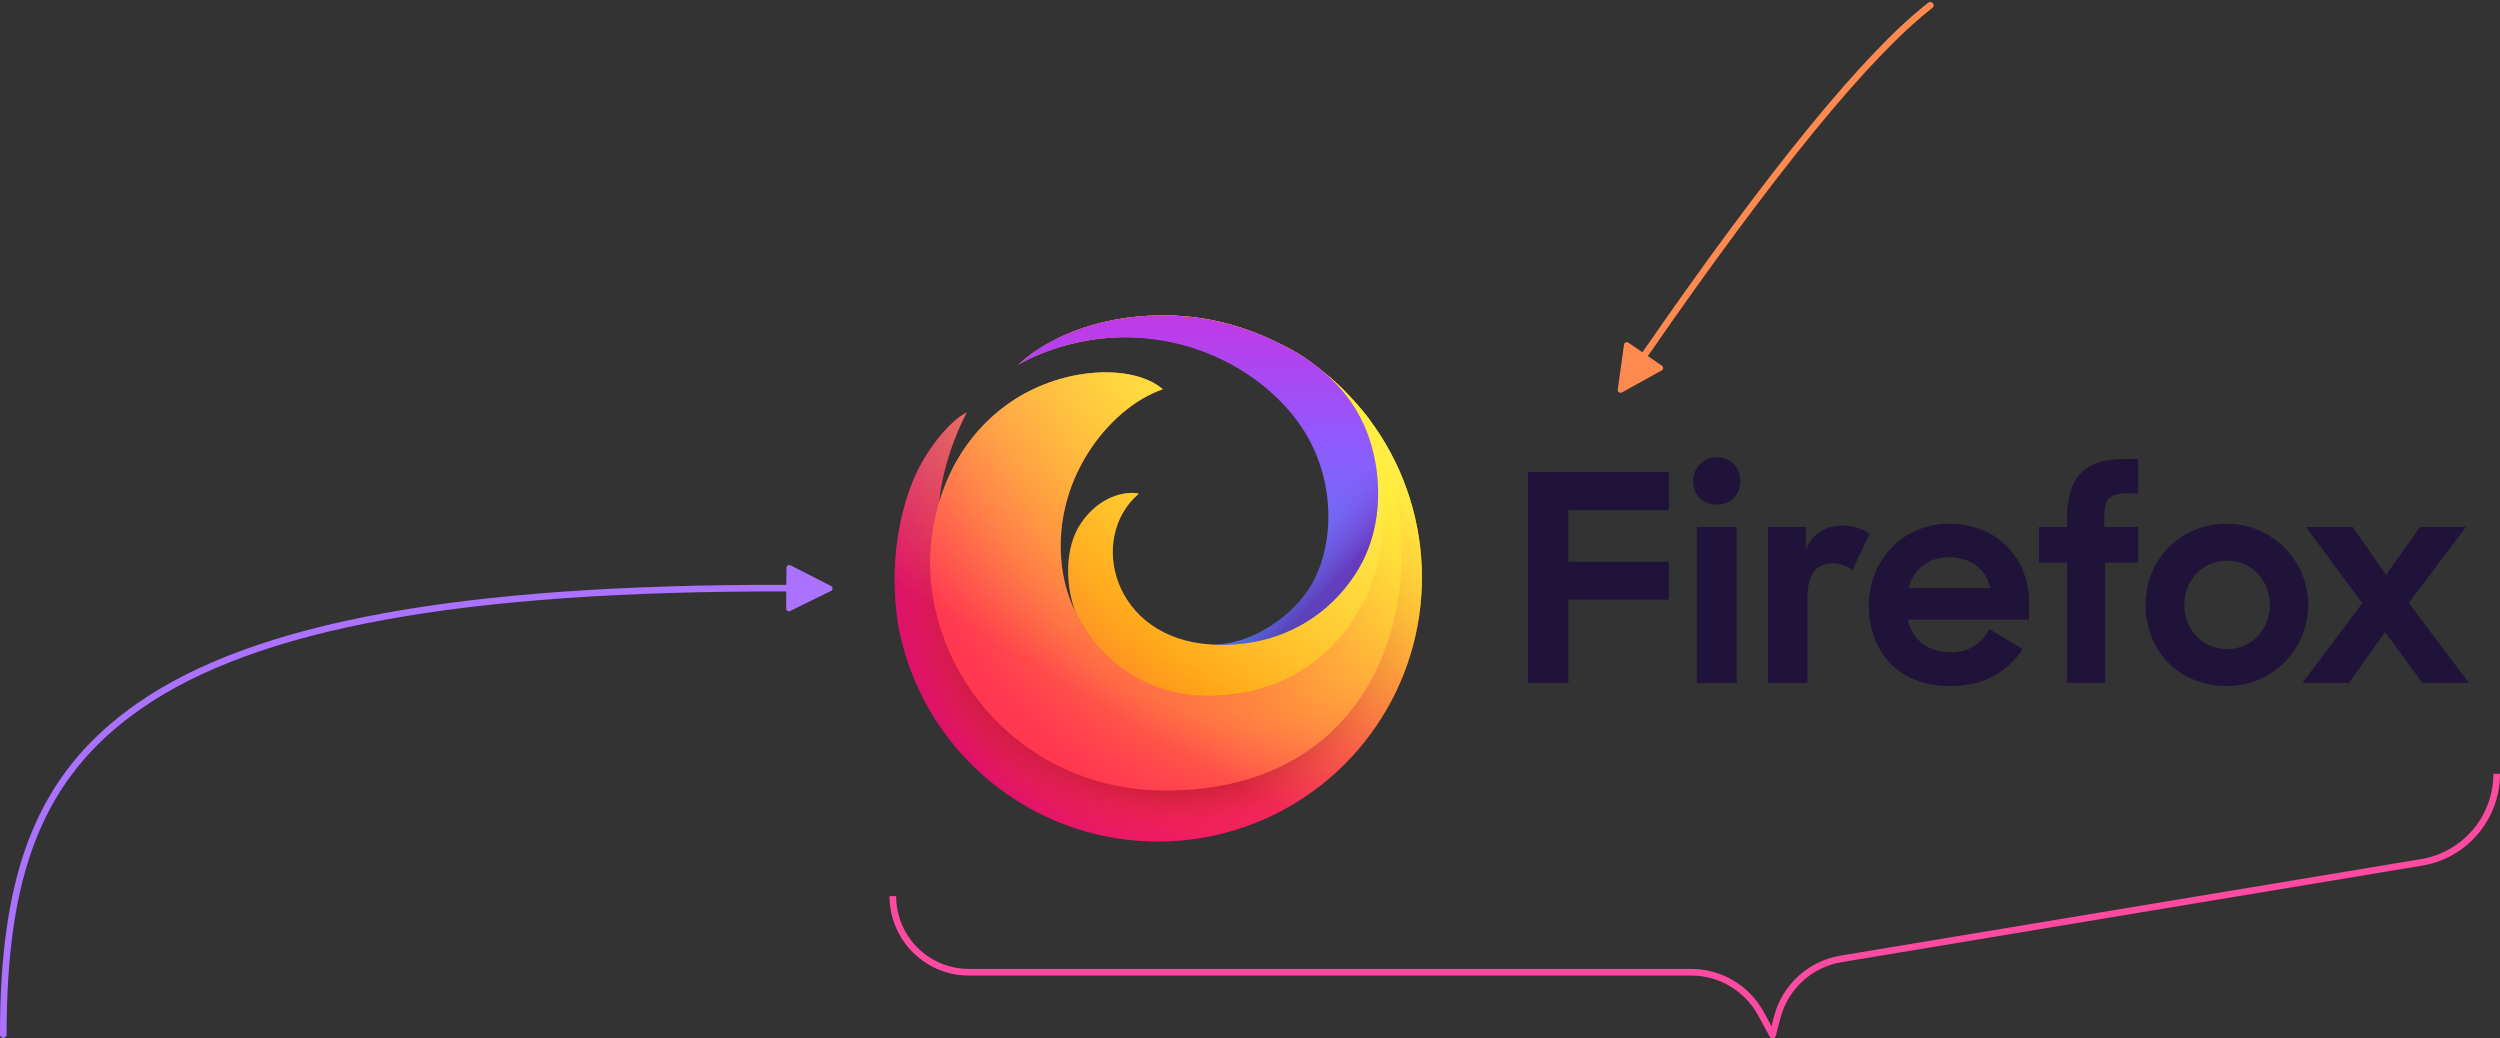 <?xml version="1.0" encoding="UTF-8"?>
<svg width="756px" height="314px" viewBox="0 0 756 314" version="1.1" xmlns="http://www.w3.org/2000/svg" xmlns:xlink="http://www.w3.org/1999/xlink">
    <rect x="0" y="0" width="756" height="314" fill="#333333" stroke="none"/>
    <!-- Generator: Sketch 55.2 (78181) - https://sketchapp.com -->
    <title>Group 38</title>
    <desc>Created with Sketch.</desc>
    <defs>
        <radialGradient cx="89.422%" cy="18.939%" fx="89.422%" fy="18.939%" r="113.709%" gradientTransform="translate(0.894,0.189),scale(0.998,1),translate(-0.894,-0.189)" id="radialGradient-1">
            <stop stop-color="#FFF44F" offset="0%"></stop>
            <stop stop-color="#FF980E" offset="29%"></stop>
            <stop stop-color="#FF5D36" offset="43%"></stop>
            <stop stop-color="#FF3750" offset="53%"></stop>
            <stop stop-color="#F5156C" offset="75%"></stop>
            <stop stop-color="#F1136E" offset="76%"></stop>
            <stop stop-color="#DA057A" offset="88%"></stop>
            <stop stop-color="#D2007F" offset="95%"></stop>
        </radialGradient>
        <radialGradient cx="8.299%" cy="23.642%" fx="8.299%" fy="23.642%" r="67.296%" gradientTransform="translate(0.083,0.236),scale(0.998,1),translate(-0.083,-0.236)" id="radialGradient-2">
            <stop stop-color="#B5007F" offset="0%"></stop>
            <stop stop-color="#F5156C" stop-opacity="0" offset="100%"></stop>
        </radialGradient>
        <radialGradient cx="99.121%" cy="12.469%" fx="99.121%" fy="12.469%" r="133.525%" gradientTransform="translate(0.991,0.125),scale(0.998,1),translate(-0.991,-0.125)" id="radialGradient-3">
            <stop stop-color="#FFDD00" stop-opacity="0.6" offset="0%"></stop>
            <stop stop-color="#FFD702" stop-opacity="0.58" offset="9%"></stop>
            <stop stop-color="#FEC606" stop-opacity="0.52" offset="20%"></stop>
            <stop stop-color="#FDA90E" stop-opacity="0.43" offset="32%"></stop>
            <stop stop-color="#FC8119" stop-opacity="0.3" offset="45%"></stop>
            <stop stop-color="#FA4E27" stop-opacity="0.14" offset="57%"></stop>
            <stop stop-color="#F92433" stop-opacity="0" offset="66%"></stop>
        </radialGradient>
        <radialGradient cx="52.867%" cy="55.622%" fx="52.867%" fy="55.622%" r="172.258%" gradientTransform="translate(0.529,0.556),scale(0.998,1),translate(-0.529,-0.556)" id="radialGradient-4">
            <stop stop-color="#960E18" offset="15%"></stop>
            <stop stop-color="#B11927" stop-opacity="0.74" offset="18%"></stop>
            <stop stop-color="#DB293D" stop-opacity="0.34" offset="22%"></stop>
            <stop stop-color="#F5334B" stop-opacity="0.09" offset="26%"></stop>
            <stop stop-color="#FF3750" stop-opacity="0" offset="27%"></stop>
        </radialGradient>
        <radialGradient cx="39.858%" cy="53.456%" fx="39.858%" fy="53.456%" r="172.258%" gradientTransform="translate(0.399,0.535),scale(0.998,1),translate(-0.399,-0.535)" id="radialGradient-5">
            <stop stop-color="#960E18" offset="11%"></stop>
            <stop stop-color="#B11927" stop-opacity="0.74" offset="15%"></stop>
            <stop stop-color="#DB293D" stop-opacity="0.34" offset="21%"></stop>
            <stop stop-color="#F5334B" stop-opacity="0.09" offset="26%"></stop>
            <stop stop-color="#FF3750" stop-opacity="0" offset="28%"></stop>
        </radialGradient>
        <linearGradient x1="40.858%" y1="37.081%" x2="81.641%" y2="83.726%" id="linearGradient-6">
            <stop stop-color="#FFBC04" offset="0%"></stop>
            <stop stop-color="#FFAB02" stop-opacity="0.62" offset="17%"></stop>
            <stop stop-color="#FF9B01" stop-opacity="0.29" offset="34%"></stop>
            <stop stop-color="#FF9200" stop-opacity="0.08" offset="45%"></stop>
            <stop stop-color="#FF8E00" stop-opacity="0" offset="51%"></stop>
        </linearGradient>
        <radialGradient cx="89.286%" cy="16.127%" fx="89.286%" fy="16.127%" r="119.191%" gradientTransform="translate(0.893,0.161),scale(1,1),translate(-0.893,-0.161)" id="radialGradient-7">
            <stop stop-color="#FF980E" offset="0%"></stop>
            <stop stop-color="#FF7139" offset="30%"></stop>
            <stop stop-color="#FF5B51" offset="48%"></stop>
            <stop stop-color="#FF4F5E" offset="63%"></stop>
            <stop stop-color="#FF4055" offset="74%"></stop>
            <stop stop-color="#FF3750" offset="84%"></stop>
        </radialGradient>
        <radialGradient cx="89.286%" cy="16.127%" fx="89.286%" fy="16.127%" r="119.191%" gradientTransform="translate(0.893,0.161),scale(1,1),translate(-0.893,-0.161)" id="radialGradient-8">
            <stop stop-color="#FFDE08" offset="8%"></stop>
            <stop stop-color="#FFDB08" stop-opacity="0.97" offset="15%"></stop>
            <stop stop-color="#FFD209" stop-opacity="0.88" offset="25%"></stop>
            <stop stop-color="#FFC40B" stop-opacity="0.73" offset="37%"></stop>
            <stop stop-color="#FFB00D" stop-opacity="0.53" offset="51%"></stop>
            <stop stop-color="#FF970F" stop-opacity="0.28" offset="67%"></stop>
            <stop stop-color="#FF7B12" stop-opacity="0" offset="82%"></stop>
        </radialGradient>
        <radialGradient cx="62.702%" cy="53.461%" fx="62.702%" fy="53.461%" r="58.485%" gradientTransform="translate(0.627,0.535),scale(1,1),rotate(75.548),translate(-0.627,-0.535)" id="radialGradient-9">
            <stop stop-color="#FF3750" offset="36%"></stop>
            <stop stop-color="#FF4D47" stop-opacity="0.63" offset="44%"></stop>
            <stop stop-color="#FF673D" stop-opacity="0.18" offset="55%"></stop>
            <stop stop-color="#FF7139" stop-opacity="0" offset="59%"></stop>
        </radialGradient>
        <radialGradient cx="52.206%" cy="57.781%" fx="52.206%" fy="57.781%" r="58.386%" gradientTransform="translate(0.522,0.578),scale(1,1),translate(-0.522,-0.578)" id="radialGradient-10">
            <stop stop-color="#FF3750" stop-opacity="0.8" offset="22%"></stop>
            <stop stop-color="#FF444B" stop-opacity="0.63" offset="27%"></stop>
            <stop stop-color="#FF643E" stop-opacity="0.18" offset="41%"></stop>
            <stop stop-color="#FF7139" stop-opacity="0" offset="47%"></stop>
        </radialGradient>
        <radialGradient cx="122.043%" cy="1.807%" fx="122.043%" fy="1.807%" r="260.353%" gradientTransform="translate(1.22,0.018),scale(1,0.983),translate(-1.22,-0.018)" id="radialGradient-11">
            <stop stop-color="#FFF44F" offset="5%"></stop>
            <stop stop-color="#FF980E" offset="46%"></stop>
            <stop stop-color="#FF8424" offset="52%"></stop>
            <stop stop-color="#FF7634" offset="59%"></stop>
            <stop stop-color="#FF7139" offset="64%"></stop>
        </radialGradient>
        <linearGradient x1="73.779%" y1="8.636%" x2="22.743%" y2="87.29%" id="linearGradient-12">
            <stop stop-color="#FFF44F" stop-opacity="0.8" offset="0%"></stop>
            <stop stop-color="#FFF44F" stop-opacity="0.7" offset="9%"></stop>
            <stop stop-color="#FFF44F" stop-opacity="0" offset="75%"></stop>
        </linearGradient>
        <linearGradient x1="49.997%" y1="100.41%" x2="49.997%" y2="1.016%" id="linearGradient-13">
            <stop stop-color="#3A8EE6" offset="0%"></stop>
            <stop stop-color="#5C79F0" offset="24%"></stop>
            <stop stop-color="#9059FF" offset="63%"></stop>
            <stop stop-color="#C139E6" offset="100%"></stop>
        </linearGradient>
        <linearGradient x1="16.54%" y1="8.635%" x2="90.308%" y2="76.114%" id="linearGradient-14">
            <stop stop-color="#9059FF" stop-opacity="0" offset="81%"></stop>
            <stop stop-color="#6E008B" stop-opacity="0.5" offset="100%"></stop>
        </linearGradient>
    </defs>
    <g id="Assets" stroke="none" stroke-width="1" fill="none" fill-rule="evenodd">
        <g id="Group-38" transform="translate(1, 1.602)">
            <path id="Path-6" d="M236.77,177.251 C137.753,177.039 76.484,188.61 41.842,212.59 C11.77,233.407 1,262.74 1,311.248 C1,311.8 0.552,312.248 1.42108547e-14,312.248 C-0.552,312.248 -1,311.8 -1,311.248 C-1,262.149 9.995,232.204 40.704,210.946 C75.767,186.674 137.386,175.037 236.786,175.251 L236.825,170.081 C236.829,169.62 237.206,169.249 237.667,169.252 C237.796,169.253 237.924,169.284 238.04,169.343 L250.322,175.602 C250.733,175.812 250.896,176.314 250.687,176.725 C250.605,176.886 250.472,177.016 250.31,177.096 L237.934,183.166 C237.52,183.369 237.019,183.198 236.816,182.784 C236.759,182.668 236.73,182.54 236.731,182.41 L236.77,177.251 Z" fill="#AB71FF" fill-rule="nonzero"></path>
            <path id="Path-6" d="M495.662,104.933 C534.14,49.323 562.937,14.099 582.122,-0.79 C582.558,-1.129 583.186,-1.049 583.525,-0.613 C583.863,-0.177 583.784,0.451 583.348,0.79 C564.376,15.513 535.674,50.622 497.311,106.065 L501.566,108.987 C501.946,109.248 502.043,109.768 501.782,110.148 C501.709,110.255 501.611,110.343 501.498,110.406 L489.437,117.081 C489.034,117.304 488.525,117.158 488.302,116.755 C488.214,116.597 488.181,116.415 488.205,116.236 L490.102,102.582 C490.165,102.125 490.587,101.806 491.044,101.869 C491.172,101.887 491.295,101.935 491.402,102.008 L495.662,104.933 Z" fill="#FF8A50" fill-rule="nonzero"></path>
            <path d="M269,269.398 C269,282.1 279.297,292.398 292,292.398 L510.417,292.398 C519.199,292.398 527.279,297.193 531.485,304.902 L535.03,311.398 L536.45,305.967 C538.845,296.811 546.397,289.918 555.732,288.365 L731.312,259.17 C744.403,256.994 754,245.669 754,232.398 L754,232.398" id="Path-7" stroke="#FF4AA2" stroke-width="2" stroke-linejoin="round"></path>
            <g id="FF_Master__logo-and-wordmark-horizontal" transform="translate(269, 93.398)" fill-rule="nonzero">
                <path d="M192.051,47.727 L234.682,47.727 L234.682,59.263 L204.282,59.263 L204.282,74.898 L234.682,74.898 L234.682,86.343 L204.282,86.343 L204.282,111.505 L192.051,111.505 L192.051,47.727 Z M249.184,43.274 C253.375,43.274 256.262,46.332 256.262,50.437 C256.262,54.542 253.466,57.6 249.093,57.6 C244.902,57.6 242.021,54.633 242.021,50.614 C242.021,46.246 245.25,43.274 249.184,43.274 Z M243.132,64.342 L255.186,64.342 L255.186,111.516 L243.132,111.516 L243.132,64.342 Z M290.135,77.438 C288.466,76.118 286.41,75.382 284.282,75.342 C279.385,75.342 276.589,78.485 276.589,85.386 L276.589,111.51 L264.632,111.51 L264.632,64.342 L276.077,64.342 L276.077,71.174 C278.525,65.845 282.283,63.926 287.351,63.926 C290.213,63.917 293.012,64.768 295.385,66.369 L290.135,77.438 Z M295.112,88.182 C295.112,74.642 305.156,63.374 319.396,63.374 C333.637,63.374 343.596,73.418 343.596,87.396 L343.596,92.379 L306.904,92.379 C308.214,98.317 312.848,102.246 319.92,102.246 C325.426,102.246 329.184,99.627 331.627,95.26 L341.677,101.29 C336.695,108.623 329.617,112.467 319.573,112.467 C304.307,112.461 295.135,102.241 295.135,88.177 L295.112,88.182 Z M307.069,82.853 L331.878,82.853 C330.568,76.828 325.677,73.509 319.3,73.509 C313.566,73.503 308.766,76.732 307.103,82.847 L307.069,82.853 Z M346.591,64.342 L355.063,64.342 L355.063,61.979 C355.063,49.139 360.478,43.809 372.362,43.809 L376.558,43.809 L376.558,54.206 L373.142,54.206 C367.55,54.206 366.309,56.125 366.309,61.979 L366.309,64.342 L376.558,64.342 L376.558,75.16 L366.594,75.16 L366.594,111.505 L355.063,111.505 L355.063,75.16 L346.591,75.16 L346.591,64.342 Z M378.824,87.926 C378.824,74.386 389.136,63.379 403.462,63.379 C412.232,63.379 420.335,68.058 424.72,75.653 C429.105,83.247 429.105,92.605 424.72,100.199 C420.335,107.794 412.232,112.473 403.462,112.473 C388.789,112.461 378.824,101.717 378.824,87.915 L378.824,87.926 Z M416.404,87.926 C416.404,80.416 410.813,74.562 403.473,74.562 C396.071,74.562 390.542,80.416 390.542,87.926 C390.542,95.436 396.048,101.295 403.473,101.295 C410.801,101.284 416.393,95.431 416.393,87.915 L416.404,87.926 Z M444.362,87.402 L427.314,64.342 L441.463,64.342 L451.53,78.833 L461.819,64.342 L475.712,64.342 L458.414,87.317 L476.584,111.505 L462.52,111.505 L451.251,96.131 L440.33,111.505 L426.266,111.505 L444.362,87.402 Z" id="Shape" fill="#20133A"></path>
                <path d="M143.949,31.596 C129.537,12.663 107.075,0.848 83.451,0.393 C64.94,0.028 52.134,5.574 44.92,10.038 C54.599,4.436 68.606,1.258 80.871,1.418 C112.421,1.816 146.3,23.248 151.334,61.882 C157.107,106.232 126.149,143.243 82.591,143.357 C34.67,143.476 5.529,101.147 13.125,63.129 C13.506,61.233 13.312,59.382 13.95,57.589 C14.309,50.904 16.843,40.427 22.303,29.722 C16.786,32.569 9.777,41.577 6.292,49.925 C1.287,61.956 -0.473,76.344 1.11,90.033 C1.23,91.063 1.338,92.094 1.475,93.113 C7.059,125.735 32.193,151.529 64.659,157.955 C97.126,164.381 130.191,150.107 147.781,122.072 C165.371,94.037 163.837,58.055 143.926,31.619 L143.949,31.596 Z" id="Path" fill="url(#radialGradient-1)"></path>
                <g id="Group" opacity="0.67" fill="url(#radialGradient-2)">
                    <path d="M143.949,31.596 C129.537,12.663 107.075,0.848 83.451,0.393 C64.94,0.028 52.134,5.574 44.92,10.038 C54.599,4.436 68.606,1.258 80.871,1.418 C112.421,1.816 146.3,23.248 151.334,61.882 C157.107,106.232 126.149,143.243 82.591,143.357 C34.67,143.476 5.529,101.147 13.125,63.129 C13.506,61.233 13.312,59.382 13.95,57.589 C14.309,50.904 16.843,40.427 22.303,29.722 C16.786,32.569 9.777,41.577 6.292,49.925 C1.287,61.956 -0.473,76.344 1.11,90.033 C1.23,91.063 1.338,92.094 1.475,93.113 C7.059,125.735 32.193,151.529 64.659,157.955 C97.126,164.381 130.191,150.107 147.781,122.072 C165.371,94.037 163.837,58.055 143.926,31.619 L143.949,31.596 Z" id="Path"></path>
                </g>
                <path d="M143.949,31.596 C129.537,12.663 107.075,0.848 83.451,0.393 C64.94,0.028 52.134,5.574 44.92,10.038 C54.599,4.436 68.606,1.258 80.871,1.418 C112.421,1.816 146.3,23.248 151.334,61.882 C157.107,106.232 126.149,143.243 82.591,143.357 C34.67,143.476 5.529,101.147 13.125,63.129 C13.506,61.233 13.312,59.382 13.95,57.589 C14.309,50.904 16.843,40.427 22.303,29.722 C16.786,32.569 9.777,41.577 6.292,49.925 C1.287,61.956 -0.473,76.344 1.11,90.033 C1.23,91.063 1.338,92.094 1.475,93.113 C7.059,125.735 32.193,151.529 64.659,157.955 C97.126,164.381 130.191,150.107 147.781,122.072 C165.371,94.037 163.837,58.055 143.926,31.619 L143.949,31.596 Z" id="Path" fill="url(#radialGradient-3)"></path>
                <path d="M143.949,31.596 C129.537,12.663 107.075,0.848 83.451,0.393 C64.94,0.028 52.134,5.574 44.92,10.038 C54.599,4.436 68.606,1.258 80.871,1.418 C112.421,1.816 146.3,23.248 151.334,61.882 C157.107,106.232 126.149,143.243 82.591,143.357 C34.67,143.476 5.529,101.147 13.125,63.129 C13.506,61.233 13.312,59.382 13.95,57.589 C14.309,50.904 16.843,40.427 22.303,29.722 C16.786,32.569 9.777,41.577 6.292,49.925 C1.287,61.956 -0.473,76.344 1.11,90.033 C1.23,91.063 1.338,92.094 1.475,93.113 C7.059,125.735 32.193,151.529 64.659,157.955 C97.126,164.381 130.191,150.107 147.781,122.072 C165.371,94.037 163.837,58.055 143.926,31.619 L143.949,31.596 Z" id="Path" fill="url(#radialGradient-4)"></path>
                <path d="M143.949,31.596 C129.537,12.663 107.075,0.848 83.451,0.393 C64.94,0.028 52.134,5.574 44.92,10.038 C54.599,4.436 68.606,1.258 80.871,1.418 C112.421,1.816 146.3,23.248 151.334,61.882 C157.107,106.232 126.149,143.243 82.591,143.357 C34.67,143.476 5.529,101.147 13.125,63.129 C13.506,61.233 13.312,59.382 13.95,57.589 C14.309,50.904 16.843,40.427 22.303,29.722 C16.786,32.569 9.777,41.577 6.292,49.925 C1.287,61.956 -0.473,76.344 1.11,90.033 C1.23,91.063 1.338,92.094 1.475,93.113 C7.059,125.735 32.193,151.529 64.659,157.955 C97.126,164.381 130.191,150.107 147.781,122.072 C165.371,94.037 163.837,58.055 143.926,31.619 L143.949,31.596 Z" id="Path" fill="url(#radialGradient-5)"></path>
                <path d="M151.334,61.882 C151.961,66.656 152.161,71.477 151.932,76.288 C154.579,75.9 157.227,75.542 159.903,75.234 C159.057,59.424 153.505,44.228 143.96,31.596 C129.549,12.663 107.086,0.848 83.462,0.393 C64.951,0.028 52.145,5.574 44.931,10.038 C54.611,4.436 68.618,1.258 80.883,1.418 C112.421,1.816 146.3,23.248 151.334,61.882 Z" id="Path" fill="url(#linearGradient-6)"></path>
                <path d="M153.275,59.678 C148.789,19.302 112.695,1.139 80.854,1.418 C68.589,1.515 54.582,4.436 44.902,10.038 C42.343,11.556 39.964,13.357 37.808,15.408 C38.064,15.197 38.833,14.565 40.085,13.7 L40.211,13.609 L40.325,13.535 C45.033,10.362 50.22,7.965 55.687,6.434 C64.097,3.974 73.201,3.149 81.959,3.371 C117.95,5.438 143.351,35.257 144.233,66.967 C144.968,93.221 123.428,114.164 98.596,115.365 C80.535,116.242 63.522,107.525 55.209,90.084 C53.267,86.113 51.947,81.867 51.297,77.495 C47.357,50.955 65.224,28.316 81.611,22.713 C72.769,15.009 50.625,15.533 34.141,27.633 C22.269,36.344 14.571,49.6 12.02,65.412 C10.073,77.472 11.906,90.01 16.683,101.204 C27.055,125.566 50.229,142.04 76.646,143.829 C78.622,143.977 80.632,144.051 82.591,144.051 C135.328,144.057 158.212,104.125 153.275,59.678 Z" id="Path" fill="url(#radialGradient-7)"></path>
                <path d="M153.275,59.678 C148.789,19.302 112.695,1.139 80.854,1.418 C68.589,1.515 54.582,4.436 44.902,10.038 C42.343,11.556 39.964,13.357 37.808,15.408 C38.064,15.197 38.833,14.565 40.085,13.7 L40.211,13.609 L40.325,13.535 C45.033,10.362 50.22,7.965 55.687,6.434 C64.097,3.974 73.201,3.149 81.959,3.371 C117.95,5.438 143.351,35.257 144.233,66.967 C144.968,93.221 123.428,114.164 98.596,115.365 C80.535,116.242 63.522,107.525 55.209,90.084 C53.267,86.113 51.947,81.867 51.297,77.495 C47.357,50.955 65.224,28.316 81.611,22.713 C72.769,15.009 50.625,15.533 34.141,27.633 C22.269,36.344 14.571,49.6 12.02,65.412 C10.073,77.472 11.906,90.01 16.683,101.204 C27.055,125.566 50.229,142.04 76.646,143.829 C78.622,143.977 80.632,144.051 82.591,144.051 C135.328,144.057 158.212,104.125 153.275,59.678 Z" id="Path" fill="url(#radialGradient-8)"></path>
                <path d="M153.275,59.678 C148.789,19.302 112.695,1.139 80.854,1.418 C68.589,1.515 54.582,4.436 44.902,10.038 C42.343,11.556 39.964,13.357 37.808,15.408 C38.064,15.197 38.833,14.565 40.085,13.7 L40.211,13.609 L40.325,13.535 C45.033,10.362 50.22,7.965 55.687,6.434 C64.097,3.974 73.201,3.149 81.959,3.371 C117.95,5.438 143.351,35.257 144.233,66.967 C144.968,93.221 123.428,114.164 98.596,115.365 C80.535,116.242 63.522,107.525 55.209,90.084 C53.267,86.113 51.947,81.867 51.297,77.495 C47.357,50.955 65.224,28.316 81.611,22.713 C72.769,15.009 50.625,15.533 34.141,27.633 C22.269,36.344 14.571,49.6 12.02,65.412 C10.073,77.472 11.906,90.01 16.683,101.204 C27.055,125.566 50.229,142.04 76.646,143.829 C78.622,143.977 80.632,144.051 82.591,144.051 C135.328,144.057 158.212,104.125 153.275,59.678 Z" id="Path" fill="url(#radialGradient-9)" opacity="0.53" style="mix-blend-mode: multiply;"></path>
                <path d="M153.275,59.678 C148.789,19.302 112.695,1.139 80.854,1.418 C68.589,1.515 54.582,4.436 44.902,10.038 C42.343,11.556 39.964,13.357 37.808,15.408 C38.064,15.197 38.833,14.565 40.085,13.7 L40.211,13.609 L40.325,13.535 C45.033,10.362 50.22,7.965 55.687,6.434 C64.097,3.974 73.201,3.149 81.959,3.371 C117.95,5.438 143.351,35.257 144.233,66.967 C144.968,93.221 123.428,114.164 98.596,115.365 C80.535,116.242 63.522,107.525 55.209,90.084 C53.267,86.113 51.947,81.867 51.297,77.495 C47.357,50.955 65.224,28.316 81.611,22.713 C72.769,15.009 50.625,15.533 34.141,27.633 C22.269,36.344 14.571,49.6 12.02,65.412 C10.073,77.472 11.906,90.01 16.683,101.204 C27.055,125.566 50.229,142.04 76.646,143.829 C78.622,143.977 80.632,144.051 82.591,144.051 C135.328,144.057 158.212,104.125 153.275,59.678 Z" id="Path" fill="url(#radialGradient-10)" opacity="0.53" style="mix-blend-mode: multiply;"></path>
                <path d="M98.596,115.377 C132.68,113.304 147.263,85.159 148.174,65.184 C149.603,33.981 131.046,0.336 81.959,3.371 C73.201,3.149 64.097,3.974 55.687,6.434 C50.256,8.034 45.091,10.427 40.359,13.535 L40.245,13.609 L40.12,13.7 C39.36,14.231 38.614,14.789 37.882,15.374 C39.248,14.44 56.177,4.464 79.693,7.544 C107.872,11.234 133.637,33.11 133.637,61.967 C133.637,84.174 116.436,101.125 96.296,99.917 C66.374,98.118 58.836,67.507 74.397,54.28 C70.201,53.375 62.309,55.146 56.82,63.334 C51.889,70.685 52.168,82.044 55.209,90.095 C63.522,107.536 80.547,116.47 98.596,115.377 Z" id="Path" fill="url(#radialGradient-11)"></path>
                <path d="M143.943,31.596 C141.809,28.805 139.492,26.159 137.008,23.675 C135.031,21.595 132.916,19.651 130.676,17.856 C131.964,18.979 133.193,20.167 134.36,21.415 C138.72,26.058 142.037,31.579 144.091,37.609 C148.253,50.192 147.98,65.942 140.031,78.309 C130.562,93.045 115.137,100.322 98.465,99.946 C97.742,99.946 97.019,99.946 96.29,99.895 C66.369,98.095 58.83,67.485 74.391,54.258 C70.195,53.352 62.303,55.123 56.814,63.311 C51.883,70.662 52.162,82.021 55.203,90.073 C53.261,86.102 51.942,81.855 51.291,77.483 C47.351,50.944 65.219,28.305 81.606,22.702 C72.763,14.998 50.619,15.522 34.135,27.621 C24.53,34.67 17.657,44.703 14.03,56.66 C14.565,49.953 17.105,39.943 22.32,29.717 C16.803,32.564 9.794,41.572 6.309,49.919 C1.304,61.95 -0.456,76.339 1.127,90.027 C1.247,91.058 1.355,92.088 1.492,93.107 C7.08,125.723 32.213,151.509 64.675,157.932 C97.137,164.355 130.195,150.084 147.784,122.054 C165.372,94.024 163.842,58.048 143.937,31.613 L143.943,31.596 Z" id="Path" fill="url(#linearGradient-12)"></path>
                <path d="M144.085,37.609 C142.041,31.58 138.731,26.059 134.377,21.415 C129.293,15.926 122.955,11.735 116.253,8.507 C110.581,5.719 104.601,3.605 98.437,2.209 C87.564,-0.166 76.313,-0.232 65.412,2.016 C54.087,4.396 44.128,9.287 37.831,15.402 C42.551,12.555 49.139,10.215 53.831,9.031 C75.616,3.542 99.604,9.486 115.957,25.133 C119.268,28.269 122.166,31.812 124.584,35.678 C134.337,51.502 133.415,71.396 125.808,83.126 C120.159,91.843 108.06,100.02 96.769,99.929 C114.09,100.834 130.243,93.552 140.043,78.292 C147.98,65.942 148.253,50.192 144.085,37.609 Z" id="Path" fill="url(#linearGradient-13)"></path>
                <path d="M144.085,37.609 C142.041,31.58 138.731,26.059 134.377,21.415 C129.293,15.926 122.955,11.735 116.253,8.507 C110.581,5.719 104.601,3.605 98.437,2.209 C87.564,-0.166 76.313,-0.232 65.412,2.016 C54.087,4.396 44.128,9.287 37.831,15.402 C42.551,12.555 49.139,10.215 53.831,9.031 C75.616,3.542 99.604,9.486 115.957,25.133 C119.268,28.269 122.166,31.812 124.584,35.678 C134.337,51.502 133.415,71.396 125.808,83.126 C120.159,91.843 108.06,100.02 96.769,99.929 C114.09,100.834 130.243,93.552 140.043,78.292 C147.98,65.942 148.253,50.192 144.085,37.609 Z" id="Path" fill="url(#linearGradient-14)"></path>
            </g>
        </g>
    </g>
</svg>